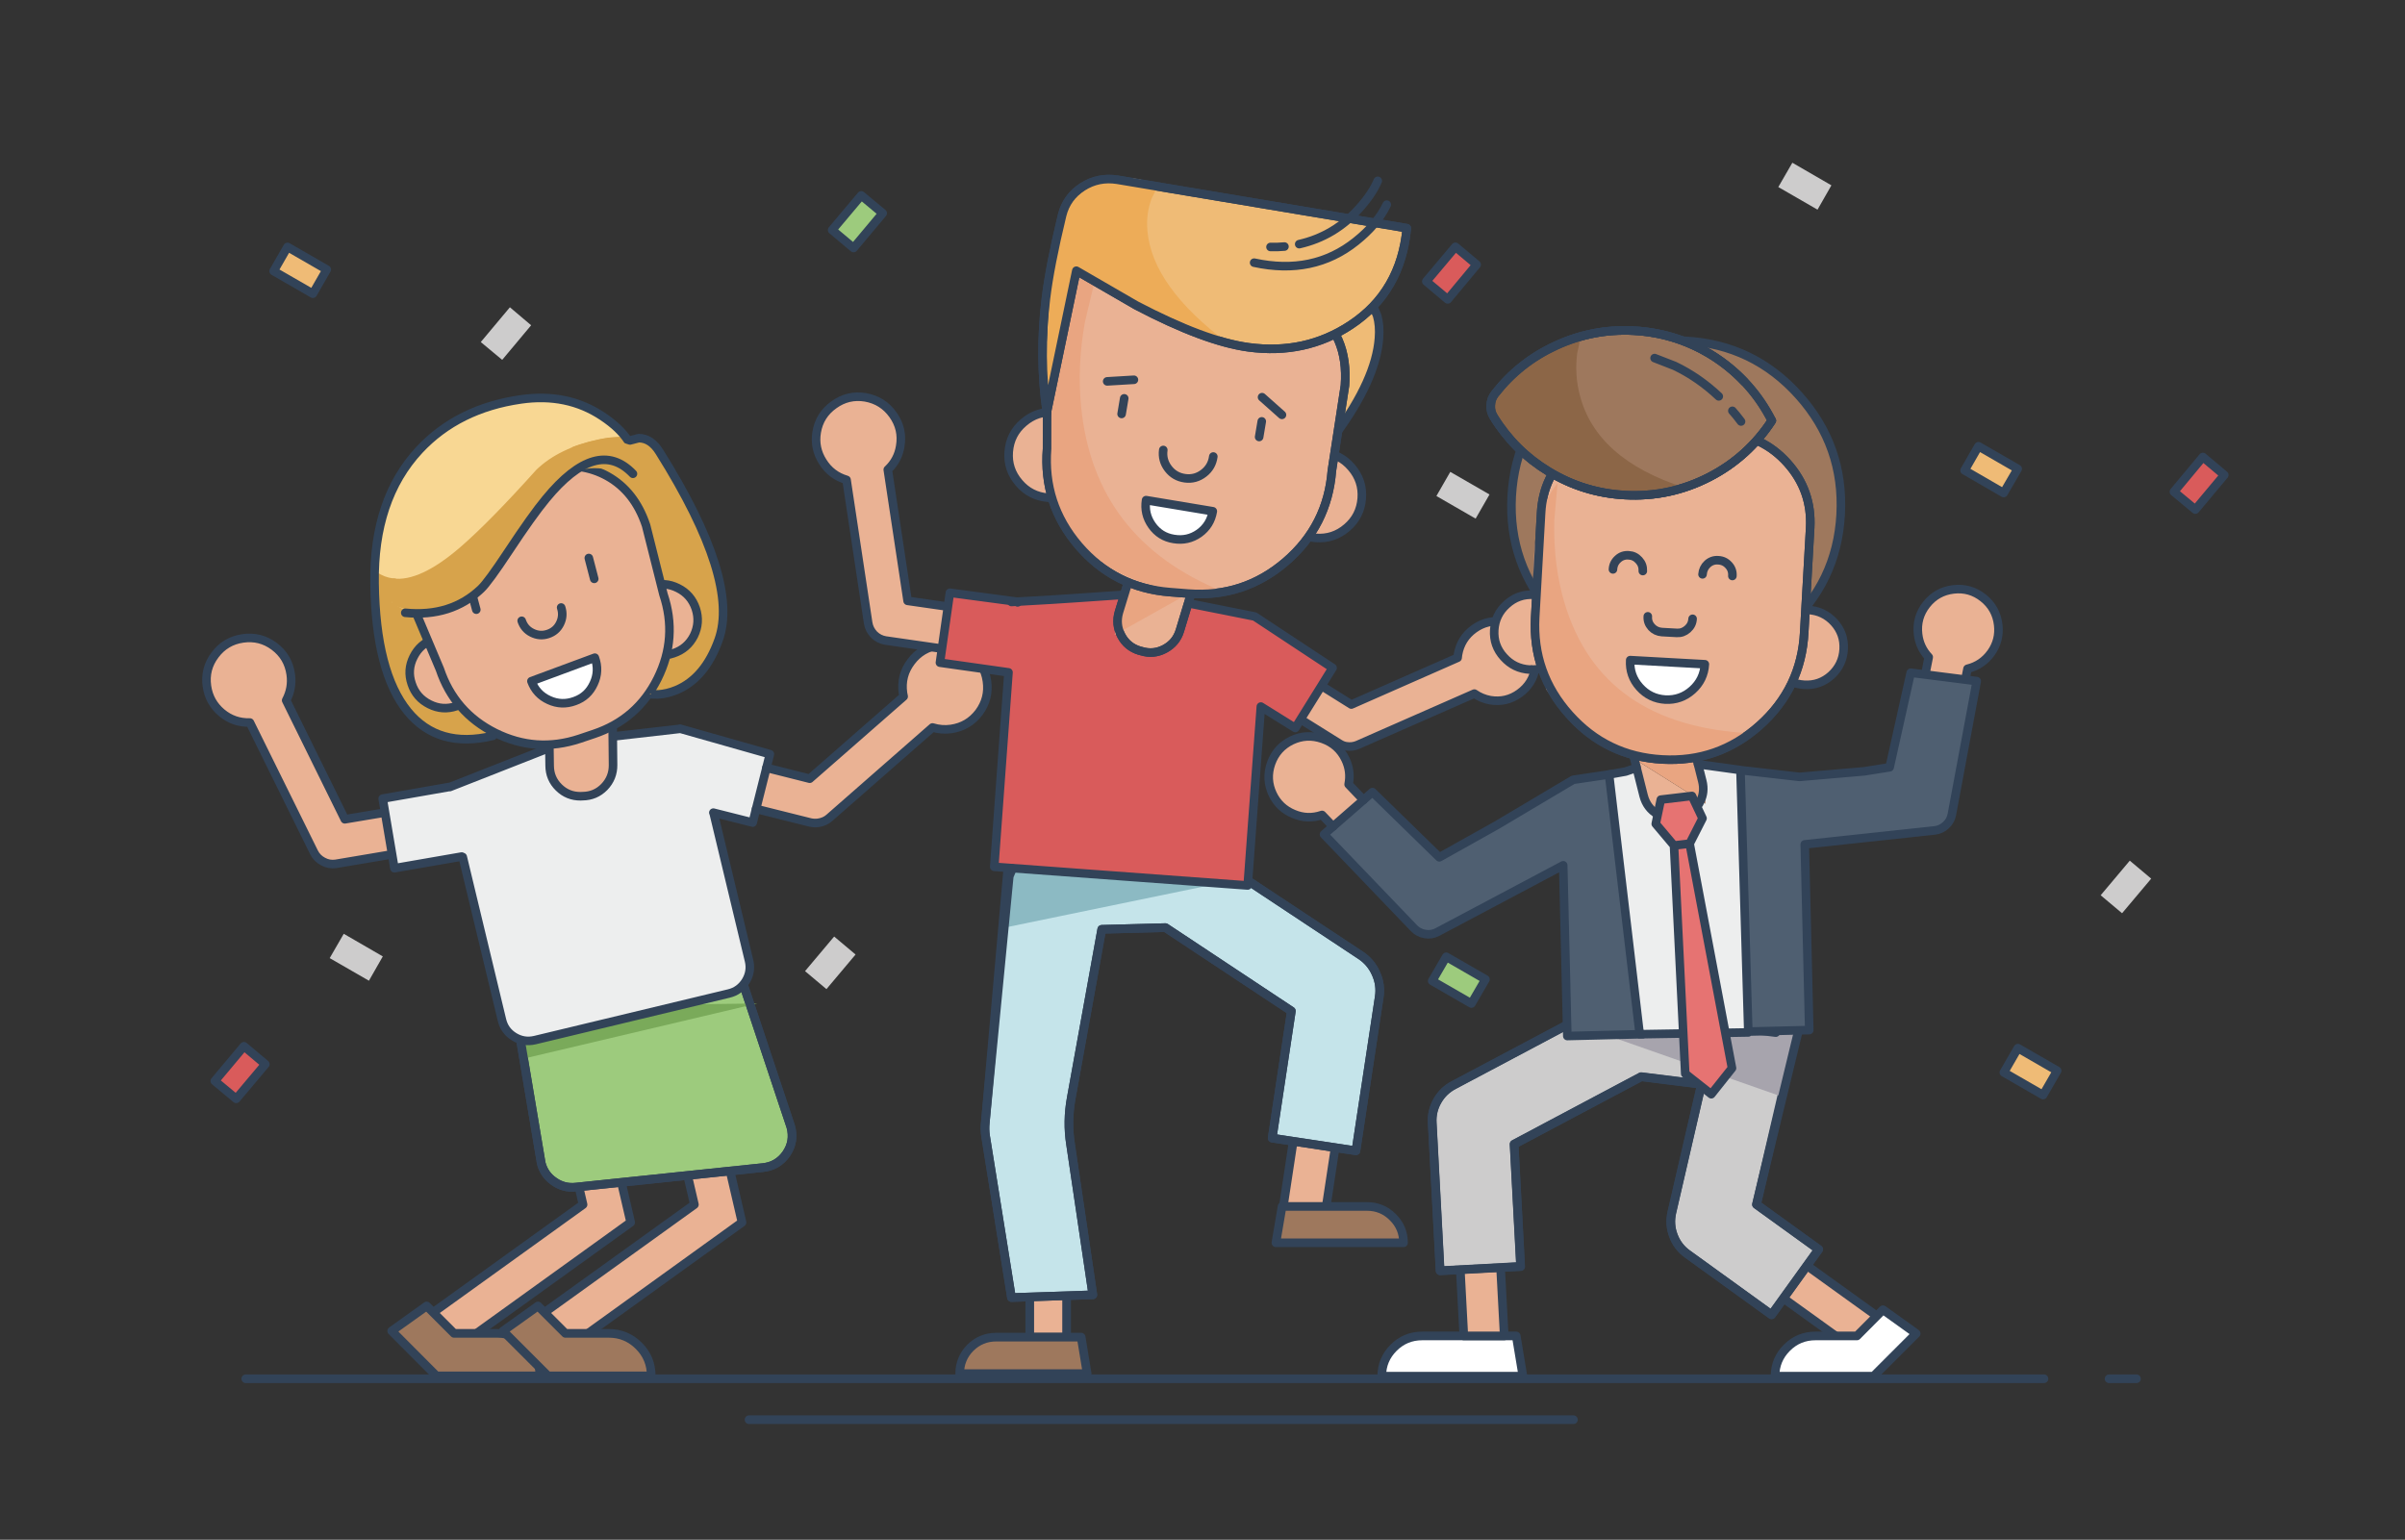<svg xmlns:xlink="http://www.w3.org/1999/xlink" xmlns="http://www.w3.org/2000/svg" baseProfile="basic" width="695" height="445" viewBox="0 0 695 445" preserveAspectRatio="xMinYMin meet"><rect x="0" y="0" width="695" height="445" fill="#333333" stroke="none"/><defs><symbol id="a" overflow="visible"><path fill="none" stroke="#324358" stroke-width="2.5" stroke-linecap="round" stroke-linejoin="round" d="M161.201 44.351q-6.25-8.85-16.95-10.75l-25.85-4.5q-10.7-1.85-19.55 4.35-8.9 6.25-10.75 16.95l-5.3 30.15q-2.75 16.05 6.6 29.35 9.35 13.35 25.4 16.15 16.05 2.8 29.4-6.55 13.35-9.4 16.1-25.45l5.3-30.1q1.85-10.7-4.4-19.6"/></symbol></defs><g overflow="visible"><path fill="none" stroke="#324358" stroke-width="2.5" stroke-linecap="round" stroke-linejoin="round" d="M609.479 398.477h7.92M71.023 398.477h519.646M216.453 410.307h238.241"/><path fill="#CDCCCC" d="M153.49 94.005l-6.138-5.197-8.415 10.048 6.187 5.148 8.366-9.999M615.469 248.741l-8.415 9.999 6.187 5.197 8.415-9.999-6.187-5.197M238.827 285.865l8.415-9.998-6.188-5.198-8.415 9.999 6.188 5.197M513.896 54.059l11.335 6.534 4.009-7.029-11.285-6.534-4.059 7.029M430.439 142.911l-11.335-6.534-4.009 6.979 11.335 6.534 4.009-6.979M106.614 283.44l4.009-7.029-11.286-6.534-4.059 7.029 11.336 6.534"/><g transform="matrix(.99 0 0 .99 635.45 139.6)"><animateTransform attributeName="transform" additive="replace" type="translate" repeatCount="indefinite" dur="1.458s" keyTimes="0;1" values="635.45,139.6;635.45,139.6" calcMode="discrete"/><animateTransform attributeName="transform" additive="sum" type="skewY" repeatCount="indefinite" dur="1.458s" keyTimes="0;0.114;0.115;0.228;0.229;0.342;0.343;0.457;0.458;0.571;0.572;0.685;0.686;0.914;0.915;1" values="0;0;180;180;0;0;180;180;0;0;180;180;0;0;180;180" calcMode="discrete"/><animateTransform attributeName="transform" additive="sum" type="scale" repeatCount="indefinite" dur="1.458s" keyTimes="0;0.114;0.115;0.228;0.229;0.342;0.343;0.457;0.458;0.571;0.572;0.685;0.686;0.914;0.915;1" values="0.99,0.99;0.99,0.99;-0.99,0.99;-0.99,0.99;0.99,0.99;0.99,0.99;-0.99,0.99;-0.99,0.99;0.99,0.99;0.99,0.99;-0.99,0.99;-0.99,0.99;0.99,0.99;0.99,0.99;-0.99,0.99;-0.99,0.99" calcMode="discrete"/><path fill="#D95B5B" stroke="#324358" stroke-width="2.5" stroke-linecap="round" stroke-linejoin="round" d="M-1.049 7.751l8.45-10.1-6.25-5.25-8.45 10.15 6.25 5.2"/></g><g transform="matrix(.99 0 0 .99 586.7 309.65)"><animateTransform attributeName="transform" additive="replace" type="translate" repeatCount="indefinite" dur="1.458s" keyTimes="0;1" values="586.7,309.65;586.7,309.65" calcMode="discrete"/><animateTransform attributeName="transform" additive="sum" type="skewY" repeatCount="indefinite" dur="1.458s" keyTimes="0;0.114;0.115;0.228;0.229;0.342;0.343;0.457;0.458;0.571;0.572;0.685;0.686;0.914;0.915;1" values="0;0;180;180;0;0;180;180;0;0;180;180;0;0;180;180" calcMode="discrete"/><animateTransform attributeName="transform" additive="sum" type="scale" repeatCount="indefinite" dur="1.458s" keyTimes="0;0.114;0.115;0.228;0.229;0.342;0.343;0.457;0.458;0.571;0.572;0.685;0.686;0.914;0.915;1" values="0.99,0.99;0.99,0.99;-0.99,0.99;-0.99,0.99;0.99,0.99;0.99,0.99;-0.99,0.99;-0.99,0.99;0.99,0.99;0.99,0.99;-0.99,0.99;-0.99,0.99;0.99,0.99;0.99,0.99;-0.99,0.99;-0.99,0.99" calcMode="discrete"/><path fill="#EFBB76" stroke="#324358" stroke-width="2.5" stroke-linecap="round" stroke-linejoin="round" d="M-7.699.301l11.45 6.6 4.1-7.1-11.45-6.6-4.1 7.1"/></g><g transform="matrix(.99 0 0 .99 575.35 135.65)"><animateTransform attributeName="transform" additive="replace" type="translate" repeatCount="indefinite" dur="1.458s" keyTimes="0;1" values="575.35,135.65;575.35,135.65" calcMode="discrete"/><animateTransform attributeName="transform" additive="sum" type="skewY" repeatCount="indefinite" dur="1.458s" keyTimes="0;0.114;0.115;0.228;0.229;0.342;0.343;0.457;0.458;0.571;0.572;0.685;0.686;0.914;0.915;1" values="0;0;180;180;0;0;180;180;0;0;180;180;0;0;180;180" calcMode="discrete"/><animateTransform attributeName="transform" additive="sum" type="scale" repeatCount="indefinite" dur="1.458s" keyTimes="0;0.114;0.115;0.228;0.229;0.342;0.343;0.457;0.458;0.571;0.572;0.685;0.686;0.914;0.915;1" values="0.99,0.99;0.99,0.99;-0.99,0.99;-0.99,0.99;0.99,0.99;0.99,0.99;-0.99,0.99;-0.99,0.99;0.99,0.99;0.99,0.99;-0.99,0.99;-0.99,0.99;0.99,0.99;0.99,0.99;-0.99,0.99;-0.99,0.99" calcMode="discrete"/><path fill="#EFBB76" stroke="#324358" stroke-width="2.5" stroke-linecap="round" stroke-linejoin="round" d="M-3.649-6.749l-4.05 7.05 11.4 6.6 4.1-7.05-11.45-6.6"/></g><g transform="matrix(.99 0 0 .99 421.5 283.2)"><animateTransform attributeName="transform" additive="replace" type="translate" repeatCount="indefinite" dur="1.458s" keyTimes="0;1" values="421.5,283.2;421.5,283.2" calcMode="discrete"/><animateTransform attributeName="transform" additive="sum" type="skewY" repeatCount="indefinite" dur="1.458s" keyTimes="0;0.114;0.115;0.228;0.229;0.342;0.343;0.457;0.458;0.571;0.572;0.685;0.686;0.914;0.915;1" values="0;0;180;180;0;0;180;180;0;0;180;180;0;0;180;180" calcMode="discrete"/><animateTransform attributeName="transform" additive="sum" type="scale" repeatCount="indefinite" dur="1.458s" keyTimes="0;0.114;0.115;0.228;0.229;0.342;0.343;0.457;0.458;0.571;0.572;0.685;0.686;0.914;0.915;1" values="0.99,0.99;0.99,0.99;-0.99,0.99;-0.99,0.99;0.99,0.99;0.99,0.99;-0.99,0.99;-0.99,0.99;0.99,0.99;0.99,0.99;-0.99,0.99;-0.99,0.99;0.99,0.99;0.99,0.99;-0.99,0.99;-0.99,0.99" calcMode="discrete"/><path fill="#9DCB7D" stroke="#324358" stroke-width="2.5" stroke-linecap="round" stroke-linejoin="round" d="M3.751 6.901l4.1-7.05-11.45-6.6-4.1 7.05 11.45 6.6"/></g><g transform="matrix(.99 0 0 .99 419.4 78.85)"><animateTransform attributeName="transform" additive="replace" type="translate" repeatCount="indefinite" dur="1.458s" keyTimes="0;1" values="419.4,78.85;419.4,78.85" calcMode="discrete"/><animateTransform attributeName="transform" additive="sum" type="skewY" repeatCount="indefinite" dur="1.458s" keyTimes="0;0.114;0.115;0.228;0.229;0.342;0.343;0.457;0.458;0.571;0.572;0.685;0.686;0.914;0.915;1" values="0;0;180;180;0;0;180;180;0;0;180;180;0;0;180;180" calcMode="discrete"/><animateTransform attributeName="transform" additive="sum" type="scale" repeatCount="indefinite" dur="1.458s" keyTimes="0;0.114;0.115;0.228;0.229;0.342;0.343;0.457;0.458;0.571;0.572;0.685;0.686;0.914;0.915;1" values="0.99,0.99;0.99,0.99;-0.99,0.99;-0.99,0.99;0.99,0.99;0.99,0.99;-0.99,0.99;-0.99,0.99;0.99,0.99;0.99,0.99;-0.99,0.99;-0.99,0.99;0.99,0.99;0.99,0.99;-0.99,0.99;-0.99,0.99" calcMode="discrete"/><path fill="#D95B5B" stroke="#324358" stroke-width="2.5" stroke-linecap="round" stroke-linejoin="round" d="M-1.049 7.751l8.45-10.15-6.2-5.2-8.5 10.1 6.25 5.25"/></g><g transform="matrix(.99 0 0 .99 247.7 64)"><animateTransform attributeName="transform" additive="replace" type="translate" repeatCount="indefinite" dur="1.458s" keyTimes="0;1" values="247.7,64;247.7,64" calcMode="discrete"/><animateTransform attributeName="transform" additive="sum" type="skewY" repeatCount="indefinite" dur="1.458s" keyTimes="0;0.114;0.115;0.228;0.229;0.342;0.343;0.457;0.458;0.571;0.572;0.685;0.686;0.914;0.915;1" values="0;0;180;180;0;0;180;180;0;0;180;180;0;0;180;180" calcMode="discrete"/><animateTransform attributeName="transform" additive="sum" type="scale" repeatCount="indefinite" dur="1.458s" keyTimes="0;0.114;0.115;0.228;0.229;0.342;0.343;0.457;0.458;0.571;0.572;0.685;0.686;0.914;0.915;1" values="0.99,0.99;0.99,0.99;-0.99,0.99;-0.99,0.99;0.99,0.99;0.99,0.99;-0.99,0.99;-0.99,0.99;0.99,0.99;0.99,0.99;-0.99,0.99;-0.99,0.99;0.99,0.99;0.99,0.99;-0.99,0.99;-0.99,0.99" calcMode="discrete"/><path fill="#9DCB7D" stroke="#324358" stroke-width="2.5" stroke-linecap="round" stroke-linejoin="round" d="M-1.049 7.751l8.5-10.15-6.25-5.2-8.5 10.1 6.25 5.25"/></g><g transform="matrix(.99 0 0 .99 86.7 78.05)"><animateTransform attributeName="transform" additive="replace" type="translate" repeatCount="indefinite" dur="1.458s" keyTimes="0;1" values="86.7,78.05;86.7,78.05" calcMode="discrete"/><animateTransform attributeName="transform" additive="sum" type="skewY" repeatCount="indefinite" dur="1.458s" keyTimes="0;0.114;0.115;0.228;0.229;0.342;0.343;0.457;0.458;0.571;0.572;0.685;0.686;0.914;0.915;1" values="0;0;180;180;0;0;180;180;0;0;180;180;0;0;180;180" calcMode="discrete"/><animateTransform attributeName="transform" additive="sum" type="scale" repeatCount="indefinite" dur="1.458s" keyTimes="0;0.114;0.115;0.228;0.229;0.342;0.343;0.457;0.458;0.571;0.572;0.685;0.686;0.914;0.915;1" values="0.99,0.99;0.99,0.99;-0.99,0.99;-0.99,0.99;0.99,0.99;0.99,0.99;-0.99,0.99;-0.99,0.99;0.99,0.99;0.99,0.99;-0.99,0.99;-0.99,0.99;0.99,0.99;0.99,0.99;-0.99,0.99;-0.99,0.99" calcMode="discrete"/><path fill="#EFBB76" stroke="#324358" stroke-width="2.5" stroke-linecap="round" stroke-linejoin="round" d="M-7.699.301l11.45 6.6 4.05-7.05-11.45-6.6-4.05 7.05"/></g><g transform="matrix(.99 0 0 .99 69.3 309.9)"><animateTransform attributeName="transform" additive="replace" type="translate" repeatCount="indefinite" dur="1.458s" keyTimes="0;1" values="69.3,309.9;69.3,309.9" calcMode="discrete"/><animateTransform attributeName="transform" additive="sum" type="skewY" repeatCount="indefinite" dur="1.458s" keyTimes="0;0.114;0.115;0.228;0.229;0.342;0.343;0.457;0.458;0.571;0.572;0.685;0.686;0.914;0.915;1" values="0;0;180;180;0;0;180;180;0;0;180;180;0;0;180;180" calcMode="discrete"/><animateTransform attributeName="transform" additive="sum" type="scale" repeatCount="indefinite" dur="1.458s" keyTimes="0;0.114;0.115;0.228;0.229;0.342;0.343;0.457;0.458;0.571;0.572;0.685;0.686;0.914;0.915;1" values="0.99,0.99;0.99,0.99;-0.99,0.99;-0.99,0.99;0.99,0.99;0.99,0.99;-0.99,0.99;-0.99,0.99;0.99,0.99;0.99,0.99;-0.99,0.99;-0.99,0.99;0.99,0.99;0.99,0.99;-0.99,0.99;-0.99,0.99" calcMode="discrete"/><path fill="#D95B5B" stroke="#324358" stroke-width="2.5" stroke-linecap="round" stroke-linejoin="round" d="M-1.049 7.751l8.5-10.1-6.25-5.25-8.5 10.15 6.25 5.2"/></g><path fill="#EAB294" stroke="#324358" stroke-width="2.5" stroke-linecap="round" stroke-linejoin="round" d="M168.092 292.251l-11.929 2.772 12.325 53.113-47.668 34.303 7.128 9.949 54.301-39.104-14.157-61.033"/><path fill="#9E785D" stroke="#324358" stroke-width="2.5" stroke-linecap="round" stroke-linejoin="round" d="M152.45 388.973q-3.613-3.613-8.662-3.613h-12.573l-7.92-7.92-10.098 7.227 12.919 12.968h29.898q0-5.098-3.564-8.662"/><path fill="#EAB294" stroke="#324358" stroke-width="2.5" stroke-linecap="round" stroke-linejoin="round" d="M200.267 292.251l-11.93 2.772 12.326 53.113-47.668 34.303 7.177 9.949 54.252-39.104-14.157-61.033"/><path fill="#9E785D" stroke="#324358" stroke-width="2.5" stroke-linecap="round" stroke-linejoin="round" d="M188.189 397.635q0-5.098-3.564-8.662-3.614-3.613-8.663-3.613H163.39l-7.92-7.92-10.098 7.227 12.969 12.968h29.848"/><path fill="#9DCB7D" stroke="#324358" stroke-width="2.5" stroke-linecap="round" stroke-linejoin="round" d="M160.172 341.503q2.822 1.98 6.287 1.584l54.003-5.643q4.307-.446 6.782-4.009 2.425-3.564 1.287-7.772l-14.107-42.371-66.33 3.464 8.316 49.45q.891 3.366 3.762 5.297"/><path fill="#7AAA5A" d="M149.737 290.909l1.782 14.998 67.319-15.889-69.101.891"/><path fill="none" stroke="#324358" stroke-width="2.5" stroke-linecap="round" stroke-linejoin="round" d="M160.172 341.503q2.822 1.98 6.287 1.584l54.003-5.643q4.307-.446 6.782-4.009 2.425-3.564 1.287-7.772l-14.107-42.371-66.33 3.464 8.316 49.45q.891 3.366 3.762 5.297"/><path fill="#EAB294" stroke="#324358" stroke-width="2.5" stroke-linecap="round" stroke-linejoin="round" d="M393.216 282.945l-13.415 6.88-9.206 60.538 12.226 1.188 10.395-68.606M308.225 386.448v-17.374h-10.642v17.374h10.642"/><path fill="#C5E4EA" d="M354.516 249.28l-1.782.049-6.682-4.455-3.069 4.703-27.027.742-.05-.297-2.673.347-12.696-1.832 5.766 1.436-10.345-2.079 4.579.643-8.885-2.178-6.93 78.209q-.198 1.881.099 3.812l7.474 46.628 23.512-.792-6.435-43.51q-1.039-6.583.198-13.365l8.811-48.757 18.414-.495 36.382 24.107-5.544 36.728 24.206 3.663 6.732-44.45q.544-3.515-.941-6.782-1.435-3.267-4.405-5.247l-38.659-25.591-.05-1.237"/><path fill="#C5E4EA" d="M300.537 248.537l-4.579-.643 10.345 2.079-5.766-1.436"/><path fill="none" stroke="#324358" stroke-width="2.5" stroke-linecap="round" stroke-linejoin="round" d="M352.734 249.329l-6.682-4.455-3.069 4.703-27.027.742-.05-.297-2.673.347-12.696-1.832-8.885-2.178-6.93 78.209q-.198 1.881.099 3.812l7.474 46.628 23.512-.792-6.435-43.51q-1.039-6.583.198-13.365l8.811-48.757 18.414-.495 36.382 24.107-5.544 36.728 24.206 3.663 6.732-44.45q.544-3.515-.941-6.782-1.435-3.267-4.405-5.247l-38.659-25.591-.05-1.237-1.782.049"/><path fill="none" stroke="#324358" stroke-width="2.5" stroke-linecap="round" stroke-linejoin="round" d="M300.537 248.537l5.766 1.436-10.345-2.079 4.579.643"/><path fill="#8CBAC3" d="M292.147 248.339l-1.584 19.701 70.041-14.454-68.457-5.247"/><path fill="none" stroke="#324358" stroke-width="2.5" stroke-linecap="round" stroke-linejoin="round" d="M354.516 249.28l-1.782.049-6.682-4.455-3.069 4.703-27.027.742-.05-.297-2.673.347-19.156-2.822-2.425 5.693-6.93 71.328q-.198 1.881.099 3.812l7.474 46.628 23.512-.792-6.435-43.51q-1.039-6.583.198-13.365l8.811-48.757 18.414-.495 36.382 24.107-5.544 36.728 24.206 3.663 6.732-44.45q.544-3.515-.941-6.782-1.435-3.267-4.405-5.247l-38.659-25.591-.05-1.237"/><path fill="#9E785D" stroke="#324358" stroke-width="2.5" stroke-linecap="round" stroke-linejoin="round" d="M405.591 359.174q0-4.356-3.119-7.425-3.069-3.069-7.425-3.069h-24.551l-1.782 10.494h36.877M287.881 386.448q-4.356 0-7.475 3.069-3.069 3.119-3.069 7.475h36.828l-1.732-10.544h-24.552"/><path fill="#FFF" stroke="#324358" stroke-width="2.5" stroke-linecap="round" stroke-linejoin="round" d="M440.092 397.734l-1.931-11.632h-27.175q-4.851 0-8.266 3.415-3.416 3.416-3.416 8.217h40.788"/><path fill="#EAB294" stroke="#324358" stroke-width="2.5" stroke-linecap="round" stroke-linejoin="round" d="M431.578 327.792L419.5 320.02l3.515 66.082h11.681l-3.118-58.31M512.807 299.973l-11.336-2.624-13.513 58.162 51.727 37.224 6.781-9.454-45.391-32.67 11.732-50.638"/><path fill="#CDCCCC" stroke="#324358" stroke-width="2.5" stroke-linecap="round" stroke-linejoin="round" d="M415.392 318.189q-1.683 2.97-1.485 6.336l2.277 42.767 23.264-1.237-1.881-35.343 36.729-19.503 17.424 2.178-8.564 37.026q-.792 3.465.446 6.732 1.237 3.316 4.108 5.346l24.255 17.523 13.612-18.909-17.968-12.969 10.89-46.827-5.494-1.287.198-1.534-14.9-1.881-2.524-.594-.05.297-25.541-3.218-2.525-4.752-6.732 3.614-1.683-.248-.148 1.238-39.006 20.691q-3.019 1.584-4.702 4.554"/><path fill="#A7A4AD" d="M514.102 316.648l5.841-18.314q-35.787-9.236-66.923-3.119l61.082 21.433"/><path fill="none" stroke="#324358" stroke-width="2.5" stroke-linecap="round" stroke-linejoin="round" d="M459.207 291.651l-.148 1.238-39.006 20.69q-3.019 1.584-4.702 4.554-1.683 2.97-1.485 6.336l2.277 42.768 23.265-1.238-1.881-35.342 36.728-19.503 17.424 2.178-8.563 37.026q-.792 3.465.445 6.731 1.238 3.317 4.109 5.346l24.254 17.523 13.613-18.909-17.969-12.968 12.87-53.212-12.375 1.188 5.099 2.376-14.899-1.881-2.525-.594-.049.297-25.542-3.218-2.525-4.752-6.732 3.614-1.683-.248"/><path fill="#FFF" stroke="#324358" stroke-width="2.5" stroke-linecap="round" stroke-linejoin="round" d="M553.743 385.409l-9.603-6.88-7.524 7.573h-11.979q-4.851 0-8.266 3.415-3.416 3.416-3.416 8.217h28.462l12.326-12.325"/><g transform="matrix(.98 -.141 .141 .98 49.95 129.85)"><animateTransform attributeName="transform" additive="replace" type="translate" dur="1.458s" keyTimes="0;1" values="0,0;0,0" fill="freeze"/><animateTransform attributeName="transform" additive="sum" type="translate" repeatCount="indefinite" dur="1.458s" keyTimes="0;0.029;0.057;0.086;0.114;0.143;0.171;0.2;0.229;0.257;0.286;0.314;0.343;0.372;0.4;0.429;0.457;0.486;0.514;0.543;0.572;0.6;0.629;0.657;0.686;0.714;0.743;0.772;0.8;0.828;0.829;1" values="184.987,291.4;185.117,291.367;185.135,291.471;185.042,291.427;185.097,291.37;185.078,291.388;184.989,291.463;185.036,291.465;185.032,291.453;185.104,291.421;185.15,291.38;185.025,291.415;185.094,291.419;185.081,291.413;185.094,291.361;185.127,291.401;185.075,291.382;185.048,291.365;185.044,291.35;185.061,291.41;185.005,291.324;185.052,291.372;185.072,291.374;185.005,291.357;185.058,291.464;185.121,291.276;185.005,291.405;185.129,291.422;185.107,291.435;185.055,291.401;0;0" calcMode="discrete"/><animateTransform attributeName="transform" additive="sum" type="translate" repeatCount="indefinite" dur="1.458s" keyTimes="0;0.829;0.857;0.886;0.914;0.943;0.972;1" values="0;185.055,291.401;185.026,291.411;185.078,291.357;185.059,291.463;185.037,291.385;185.065,291.418;184.987,291.4" calcMode="discrete"/><animateTransform attributeName="transform" additive="sum" type="rotate" repeatCount="indefinite" dur="1.458s" keyTimes="0;0.029;0.057;0.086;0.114;0.143;0.171;0.2;0.229;0.257;0.286;0.314;0.343;0.372;0.4;0.429;0.457;0.486;0.514;0.543;0.572;0.6;0.629;0.657;0.686;0.714;0.743;0.772;0.8;0.828;0.829;1" values="-8.211,0,0;-6.291,0,0;-4.557,0,0;-3.037,0,0;-1.548,0,0;-0.275,0,0;0.781,0,0;1.807,0,0;2.804,0,0;3.774,0,0;4.525,0,0;5.062,0,0;5.756,0,0;6.045,0,0;6.305,0,0;6.538,0,0;6.696,0,0;5.045,0,0;3.556,0,0;2.278,0,0;1.02,0,0;-0.029,0,0;-1.058,0,0;-2.253,0,0;-3.054,0,0;-4.021,0,0;-4.779,0,0;-5.519,0,0;-6.049,0,0;-6.557,0,0;0;0" calcMode="discrete"/><animateTransform attributeName="transform" additive="sum" type="rotate" repeatCount="indefinite" dur="1.458s" keyTimes="0;0.829;0.857;0.886;0.914;0.943;0.972;1" values="0;-6.557,0,0;-7.046,0,0;-7.515,0,0;-7.775,0,0;-8.014,0,0;-8.044,0,0;-8.211,0,0" calcMode="discrete"/><animateTransform attributeName="transform" additive="sum" type="scale" repeatCount="indefinite" dur="1.458s" keyTimes="0;0.029;0.057;0.086;0.257;0.286;0.429;0.457;0.486;0.514;0.714;0.743;0.828;0.829;1" values="0.99,0.99;0.989,0.989;0.989,0.989;0.99,0.99;0.99,0.99;0.989,0.989;0.989,0.989;0.99,0.99;0.989,0.989;0.99,0.99;0.99,0.99;0.989,0.989;0.989,0.989;1;1" calcMode="discrete"/><animateTransform attributeName="transform" additive="sum" type="scale" repeatCount="indefinite" dur="1.458s" keyTimes="0;0.829;0.972;1" values="1;0.989,0.989;0.989,0.989;0.99,0.99" calcMode="discrete"/><animateTransform attributeName="transform" additive="sum" type="translate" repeatCount="indefinite" dur="1.458s" keyTimes="0;0.029;0.057;0.086;0.114;0.143;0.171;0.2;0.229;0.257;0.314;0.343;0.372;0.4;0.457;0.486;0.514;0.543;0.572;0.6;0.629;0.657;0.686;0.714;0.743;0.772;0.8;0.828;0.829;1" values="-111.65,-180.95;-111.8,-181;-111.8,-181.05;-111.7,-181;-111.75,-180.95;-111.8,-181;-111.65,-181.15;-111.65,-181;-111.65,-180.95;-111.75,-181.05;-111.75,-181.05;-111.85,-181.05;-111.75,-181.05;-111.85,-181;-111.85,-181;-111.75,-180.95;-111.7,-180.95;-111.75,-181;-111.75,-180.95;-111.75,-180.95;-111.85,-181.05;-111.75,-180.95;-111.75,-181;-111.85,-181;-111.7,-181.05;-111.85,-181;-111.8,-181;-111.8,-181;0;0" calcMode="discrete"/><animateTransform attributeName="transform" additive="sum" type="translate" repeatCount="indefinite" dur="1.458s" keyTimes="0;0.829;0.857;0.886;0.914;0.943;0.972;1" values="0;-111.8,-181;-111.65,-180.95;-111.75,-181;-111.75,-181.1;-111.7,-181;-111.7,-181;-111.65,-180.95" calcMode="discrete"/><path fill="#EAB294" d="M213.2 88.45q-5.15 0-8.75 3.6-3.65 3.6-3.65 8.75l.05 1-30.55 19.85-12.05-4.95-4.7 11.45 15.05 6.15q1.15.45 2.35.45 1.9 0 3.35-.95l33.6-21.85q2.55 1.2 5.3 1.2 5.1 0 8.75-3.6 3.6-3.65 3.6-8.75 0-5.15-3.6-8.75-3.65-3.6-8.75-3.6M3.15 78.15q3.1 3.45 7.75 4l13.1 40.1q.6 1.9 2.25 3.1 1.6 1.2 3.6 1.2l16.65-.4-.3-12.375-11.9.275-12-36.8q2.4-3.3 2.4-7.35 0-5.15-3.6-8.75-3.6-3.6-8.75-3.6-5.1 0-8.7 3.6Q0 64.75 0 69.9q0 4.7 3.15 8.25"/><path fill="#EDEEEE" d="M66 109.25l-.1-.2-19.8.6.1 4.125.3 12.375.1 4.1 19.925-.575.975 9.25q.156 1.529.3 3.05 1.754 18.266 3.5 36.525.3 3.3 2.85 5.4 2.55 2.1 5.85 1.8l57.95-5.4q3.25-.3 5.4-2.85 2.1-2.55 1.8-5.8-1.81-19.336-3.625-38.675-.064-.69-.125-1.375l-.35-4.15h-.075l-.025-.175.1.175 10.95 4.5 1.55-3.8 4.7-11.45 1.55-3.8-24.9-11.1-.025.25-7.225.525 7.25-.775-34-1-35 8.25 6.35-.675-6.25.875m74.975 18.2l-.025-.175.1.175h-.075"/><path fill="none" stroke="#314358" stroke-width="2.5" stroke-linecap="round" stroke-linejoin="round" d="M200.8 100.8q0-5.15 3.65-8.75m-3.6 9.75l-.05-1m-30.5 20.85l30.55-19.85m-42.6 14.9l12.05 4.95m-1.7 12.65l-15.05-6.15m17.4 6.6q-1.2 0-2.35-.45m5.7-.5q-1.45.95-3.35.95m36.95-22.8l-33.6 21.85m38.9-20.65q-2.75 0-5.3-1.2m14.05-2.4q-3.65 3.6-8.75 3.6m12.35-12.35q0 5.1-3.6 8.75m0-17.5q3.6 3.6 3.6 8.75M213.2 88.45q5.1 0 8.75 3.6m-17.5 0q3.6-3.6 8.75-3.6"/><path fill="none" stroke="#324358" stroke-width="2.5" stroke-linecap="round" stroke-linejoin="round" d="M159.8 112.9l-1.55 3.8m-23.35-14.9l24.9 11.1m-113.7-3.25l19.8-.6m-19.7 4.725l-.1-4.125m-11.8 4.4l11.9-.275M22.3 77.25l12 36.8M24.7 69.9q0 4.05-2.4 7.35m-1.2-16.1q3.6 3.6 3.6 8.75M12.35 57.55q5.15 0 8.75 3.6m-17.45 0q3.6-3.6 8.7-3.6M0 69.9q0-5.15 3.65-8.75m-.5 17Q0 74.6 0 69.9m10.9 12.25q-4.65-.55-7.75-4M24 122.25l-13.1-40.1m15.35 43.2q-1.65-1.2-2.25-3.1m5.85 4.3q-2 0-3.6-1.2m20.25.8l-16.65.4m16.75 3.7l-.1-4.1m20.025 3.525l-19.925.575m105.4 1.7l-10.95-4.5m12.5.7l-1.55 3.8M158.25 116.7l-4.7 11.45M46.5 126.15l-.3-12.375M65.951 109.101l35-8.25 34 1M74.201 183.951q2.55 2.1 5.85 1.8l57.95-5.4q3.25-.3 5.4-2.85 2.1-2.55 1.8-5.8l-4.1-44.2m-66.9 56.45q-2.55-2.1-2.85-5.4l-4.55-48.7"/><path fill="#EAB294" stroke="#324358" stroke-width="2.5" stroke-linecap="round" stroke-linejoin="round" d="M97.451 93.551l-1.75 13.55q-.5 3.7 1.75 6.65t5.95 3.45l.55.05q3.7.5 6.65-1.75 2.95-2.3 3.45-6l1.8-13.5-18.4-2.45"/><path fill="#F8D793" d="M135 16.1l-3.15.35q-1.85-4.1-6.45-8.2Q116.2 0 102.55 0q-18.5 0-31.4 10.35-15.35 12.35-18.5 36.7-3.35 25.75 4.25 38.4 7.3 12.1 23.55 10.6l47.3-5.45 2.2.35q2.7.2 5.45-.5 8.75-2.25 14.3-12.75 8.65-16.3-9.25-56.7-1.9-4.4-5.45-4.9"/><path fill="#D7A34B" d="M147.85 39q-3.55-11.5-7.4-18-4.1-7-17.1-6.15-11.75.75-19.2 6.1-15.55 13-25.1 19.15Q61.6 51.3 53.8 43.95q-2.95 11.9-1.55 24.4 2.9 25.1 24.85 28.45 2.15-1.1 2.95-1.05.061.008.125.025-3.922-3.866-7.925-10.425Q64 71.8 63.7 57.5q3.25.75 9.25-.8 12.25-3.05 22-15.2 12.4-15.5 20.4-18.15 8.05-2.75 13.5 7 6.2 11.2 7.45 27.8 1.583 20.777-8.325 32.2.8-.1 3.275-.1 5.05 0 5.25-.15 9.75-5.65 11.85-10.1 4.95-10.2 3.7-22.05-.85-8-4.2-18.95"/><path fill="#D7A34B" d="M127.975 90.35q-.675.093-.225.25l.225-.25"/><path fill="none" stroke="#314358" stroke-width="2.5" stroke-linecap="round" stroke-linejoin="round" d="M135.051 16.151q3.55.5 5.45 4.9 17.9 40.4 9.25 56.7-5.55 10.5-14.3 12.75-2.75.7-5.45.5l-2.2-.35m7.25-74.5l-3.15.35q-1.85-4.1-6.45-8.2-9.2-8.25-22.85-8.25-18.5 0-31.4 10.35-15.35 12.35-18.5 36.7-3.35 25.75 4.25 38.4 7.3 12.1 23.55 10.6"/><path fill="#EAB294" stroke-width="2.5" stroke-linecap="round" stroke-linejoin="round" d="M144.45 67.75q-.8-4.25-4.3-6.65-3.5-2.45-7.75-1.65-4.2.75-6.6 4.3-2.45 3.5-1.7 7.7.8 4.2 4.3 6.65 3.55 2.45 7.75 1.65 4.2-.75 6.65-4.25 2.4-3.55 1.65-7.75M59.25 77.7q.75 4.2 4.3 6.65 3.5 2.45 7.7 1.65 4.25-.75 6.65-4.25 2.45-3.55 1.7-7.75-.8-4.2-4.3-6.65t-7.75-1.65q-4.2.75-6.65 4.3-2.45 3.5-1.65 7.7"/><path fill="none" stroke="#314358" stroke-width="2.5" stroke-linecap="round" stroke-linejoin="round" d="M144.45 67.75q-.8-4.25-4.3-6.65-3.5-2.45-7.75-1.65-4.2.75-6.6 4.3-2.45 3.5-1.7 7.7.8 4.2 4.3 6.65 3.55 2.45 7.75 1.65 4.2-.75 6.65-4.25 2.4-3.55 1.65-7.75M59.25 77.7q.75 4.2 4.3 6.65 3.5 2.45 7.7 1.65 4.25-.75 6.65-4.25 2.45-3.55 1.7-7.75-.8-4.2-4.3-6.65t-7.75-1.65q-4.2.75-6.65 4.3-2.45 3.5-1.65 7.7"/><path fill="#EAB294" stroke="#314358" stroke-width="2.5" stroke-linecap="round" stroke-linejoin="round" d="M133.55 41.7q-1.85-10.3-9.1-15.85-6.95-5.3-16.9-4.9h-4.9q-3 0-5.1.4l-8.5.5q-13.25-.55-21.1 9.55-7.65 9.85-5.2 23.2L68 74.65q2.4 13.1 13.35 20.7 10.95 7.55 24.1 5.2l4.35-.8q13.15-2.4 20.7-13.35 7.6-11 5.2-24.1l-2.15-20.6"/><path fill="none" stroke="#314358" stroke-width="2.5" stroke-linecap="round" stroke-linejoin="round" d="M96.15 67.95q-2.05-1.4-2.5-3.9m2.5 3.9q2.1 1.45 4.55 1 2.5-.45 3.9-2.5 1.45-2.1 1-4.6M115.65 48.7l.7 6.25M80.25 52.7l.75 6.25"/><path fill="#FFF" stroke="#324358" stroke-width="2.5" stroke-linecap="round" stroke-linejoin="round" d="M98.25 88.1q3.4 2.2 7.4 1.35 4-.8 6.2-4.25 2.25-3.4 1.4-7.45l-19.3 4.15q.85 4 4.3 6.2"/><path fill="#F8D793" d="M137.65 23.2l-3.6-1.2q-16.2-5.5-23.65-7.15-2.85-.6-3.45-.4-4.1-.35-8.45-.65-8.6-.6-9.5-.2-1.4.6-20.45 1.85L57 53.55l2.55 1.95q3.35 2.1 7.2 2.6 12.35 1.7 25.2-12.75 12.8-14.45 22.05-21.1 4.65-3.35 6.7-3.8l16.95 2.75"/><path fill="#D7A34B" d="M137.276 31.126q2.371 1.798 4.475 3.85-.701-2.687-1.25-5.775-1-5.95-4-8.75-1.65-1.55-7.4-4.25-1.532-.715-2.55-1.4-1.499-.008-3.15.1-11.75.75-19.2 6.1-15.55 13-25.1 19.15-13.294 8.532-20.975 6.3-.579 4.696-1.325 7.55 3.254 1.623 6.95 3.55 3.25.75 9.25-.8 12.25-3.05 22-15.2 12.4-15.5 20.4-18.15 8.054-2.75 21.875 7.725M127.801 90.651l.25-.25q-.7.1-.25.25"/><path fill="none" stroke="#314358" stroke-width="2.5" stroke-linecap="round" stroke-linejoin="round" d="M131.901 26.201q-8.75-12.25-26.15 3.6-4.65 4.2-13 13.6-7.2 8.1-9.55 9.75-9.8 6.95-22.85 3.75"/></g><g transform="matrix(.988 .068 -.068 .988 241.7 41.45)"><animateTransform attributeName="transform" additive="replace" type="translate" dur="1.458s" keyTimes="0;1" values="0,0;0,0" fill="freeze"/><animateTransform attributeName="transform" additive="sum" type="translate" repeatCount="indefinite" dur="1.458s" keyTimes="0;0.029;0.057;0.086;0.114;0.143;0.171;0.2;0.229;0.257;0.286;0.314;0.343;0.372;0.4;0.429;0.457;0.486;0.514;0.543;0.572;0.6;0.629;0.657;0.686;0.714;0.743;0.772;0.8;0.828;0.829;1" values="328.372,252.68;328.363,252.751;328.436,252.688;328.413,252.701;328.35,252.668;328.318,252.691;328.411,252.615;328.47,252.713;328.393,252.717;328.339,252.73;328.405,252.751;328.329,252.686;328.343,252.649;328.399,252.708;328.427,252.688;328.403,252.675;328.352,252.75;328.486,252.718;328.411,252.713;328.392,252.689;328.454,252.705;328.447,252.725;328.3,252.658;328.381,252.675;328.458,252.708;328.388,252.71;328.463,252.694;328.403,252.704;328.349,252.739;328.41,252.744;0;0" calcMode="discrete"/><animateTransform attributeName="transform" additive="sum" type="translate" repeatCount="indefinite" dur="1.458s" keyTimes="0;0.829;0.857;0.886;0.914;0.943;0.972;1" values="0;328.41,252.744;328.464,252.704;328.383,252.696;328.457,252.646;328.417,252.722;328.436,252.776;328.372,252.68" calcMode="discrete"/><animateTransform attributeName="transform" additive="sum" type="rotate" repeatCount="indefinite" dur="1.458s" keyTimes="0;0.029;0.057;0.086;0.114;0.143;0.171;0.2;0.229;0.257;0.286;0.314;0.343;0.372;0.4;0.429;0.457;0.486;0.514;0.543;0.572;0.6;0.629;0.657;0.686;0.714;0.743;0.772;0.8;0.828;0.829;1" values="3.94,0,0;2.559,0,0;1.53,0,0;0.517,0,0;-0.286,0,0;-1.26,0,0;-2.026,0,0;-2.771,0,0;-3.312,0,0;-4.019,0,0;-4.522,0,0;-5.002,0,0;-5.277,0,0;-5.533,0,0;-5.769,0,0;-5.797,0,0;-5.974,0,0;-4.803,0,0;-3.813,0,0;-3.023,0,0;-2.059,0,0;-1.298,0,0;-0.551,0,0;-0.003,0,0;0.529,0,0;1.048,0,0;1.553,0,0;2.045,0,0;2.523,0,0;2.801,0,0;0;0" calcMode="discrete"/><animateTransform attributeName="transform" additive="sum" type="rotate" repeatCount="indefinite" dur="1.458s" keyTimes="0;0.829;0.857;0.886;0.914;0.943;0.972;1" values="0;2.801,0,0;3.251,0,0;3.5,0,0;3.548,0,0;3.77,0,0;3.791,0,0;3.94,0,0" calcMode="discrete"/><animateTransform attributeName="transform" additive="sum" type="scale" repeatCount="indefinite" dur="1.458s" keyTimes="0;0.257;0.286;0.429;0.457;0.486;0.514;0.828;0.829;1" values="0.99,0.99;0.99,0.99;0.989,0.989;0.989,0.989;0.99,0.99;0.989,0.989;0.99,0.99;0.99,0.99;1;1" calcMode="discrete"/><animateTransform attributeName="transform" additive="sum" type="scale" repeatCount="indefinite" dur="1.458s" keyTimes="0;0.829;1" values="1;0.99,0.99;0.99,0.99" calcMode="discrete"/><animateTransform attributeName="transform" additive="sum" type="translate" repeatCount="indefinite" dur="1.458s" keyTimes="0;0.029;0.057;0.086;0.114;0.143;0.171;0.2;0.229;0.257;0.286;0.314;0.343;0.372;0.4;0.429;0.457;0.486;0.514;0.543;0.572;0.6;0.629;0.657;0.686;0.714;0.743;0.772;0.8;0.828;0.829;1" values="-102,-206.85;-102,-206.9;-102.05,-206.9;-102.1,-206.9;-102,-206.8;-101.9,-206.85;-102.05,-206.8;-102.15,-206.9;-102.05,-206.85;-102,-206.9;-102.05,-206.95;-101.95,-206.85;-101.95,-206.8;-102.05,-206.85;-102.05,-206.8;-102.05,-206.8;-101.95,-206.9;-102.1,-206.95;-102.05,-206.85;-102,-206.85;-102,-206.95;-102.1,-206.9;-102,-206.8;-102,-206.85;-102.15,-206.9;-102,-206.95;-102,-206.9;-102,-206.9;-102,-206.85;-102.05,-206.9;0;0" calcMode="discrete"/><animateTransform attributeName="transform" additive="sum" type="translate" repeatCount="indefinite" dur="1.458s" keyTimes="0;0.829;0.857;0.886;0.914;0.943;0.972;1" values="0;-102.05,-206.9;-102.1,-206.95;-102,-206.9;-102.05,-206.85;-102.05,-206.85;-102.1,-206.9;-102,-206.85" calcMode="discrete"/><path fill="#EAB294" d="M211.5 130.15q-3-3.7-7.75-4.2-4.7-.45-8.4 2.6-3.65 3.05-4.15 7.8l-.05.95-30 15.75-9.075-4.85-5.4 10.175 11.775 6.275q1.1.6 2.1.65 1.7.15 3.2-.6l33-17.3q2.15 1.3 4.75 1.6 4.75.45 8.4-2.6 3.65-3.05 4.1-7.8.5-4.75-2.5-8.45M2.4 92.95q2.75 3.8 7.3 4.8l9.15 41.2q.45 1.95 1.95 3.3 1.5 1.3 3.5 1.5h.1l16.45 1.225.9-12.35-11.85-.875-8.4-37.8q2.8-3 3.15-7.1.5-5.05-2.75-9t-8.35-4.5q-5.1-.5-9.05 2.8Q.55 79.4.05 84.45q-.45 4.7 2.35 8.5"/><path fill="#D95B5B" d="M41.75 132.625l-.9 12.35-.3 4.125 20.15 1.45-.25 56.9 74.15.35.25-52.35L145.3 161l1.375-2.625 5.4-10.175 2.875-5.45-23.7-13.4L97.5 125q-8.891 1.221-17.775 2.45l-7.775 1.05-10 1.5-.1-.2h-.15l-1.55.2 1.55-.2-19.65-1.25-.3 4.075M61.95 130l-.1-.2h-.15l10.25-1.3-10 1.5"/><path fill="none" stroke="#324358" stroke-width="2.5" stroke-linecap="round" stroke-linejoin="round" d="M203.75 125.95q-4.7-.45-8.4 2.6-3.65 3.05-4.15 7.8l-.05.95-30 15.75-9.075-4.85 2.875-5.45-23.7-13.4L97.5 125q-8.891 1.221-17.775 2.45l-7.775 1.05-10.25 1.3-19.65-1.25-.3 4.075-11.85-.875-8.4-37.8q2.8-3 3.15-7.1.5-5.05-2.75-9t-8.35-4.5q-5.1-.5-9.05 2.8Q.55 79.4.05 84.45q-.45 4.7 2.35 8.5 2.75 3.8 7.3 4.8l9.15 41.2q.45 1.95 1.95 3.3 1.5 1.3 3.5 1.5h.1l16.45 1.225-.3 4.125 20.15 1.45-.25 56.9 74.15.35.25-52.35L145.3 161l1.375-2.625 11.775 6.275q1.1.6 2.1.65 1.7.15 3.2-.6l33-17.3q2.15 1.3 4.75 1.6 4.75.45 8.4-2.6 3.65-3.05 4.1-7.8.5-4.75-2.5-8.45-3-3.7-7.75-4.2M152.075 148.2l-5.4 10.175M40.85 144.975l.9-12.35"/><path fill="none" stroke="#324358" stroke-width="2.5" stroke-linecap="round" stroke-linejoin="round" d="M61.95 130l-.1-.2h-.15l-1.55.2"/><path fill="#EAB294" stroke="#324358" stroke-width="2.5" stroke-linecap="round" stroke-linejoin="round" d="M98.401 141.601l.55.1q3.6.85 6.75-1.1 3.2-2 4.05-5.6l3.05-13.3-18.05-4.2-3.1 13.3q-.8 3.65 1.15 6.8t5.6 4"/><path fill="#E9A581" d="M93.651 122.901l-2.8 14.6 20.65-13.5-17.85-1.1"/><path fill="none" stroke="#324358" stroke-width="2.5" stroke-linecap="round" stroke-linejoin="round" d="M98.401 141.601l.55.1q3.6.85 6.75-1.1 3.2-2 4.05-5.6l3.05-13.3-18.05-4.2-3.1 13.3q-.8 3.65 1.15 6.8t5.6 4"/><path fill="#EAB294" stroke="#324358" stroke-width="2.5" stroke-linecap="round" stroke-linejoin="round" d="M68.951 73.901q-5.15-.05-8.85 3.6-3.7 3.6-3.75 8.8-.05 5.15 3.6 8.85 3.6 3.7 8.8 3.75 5.2.05 8.85-3.6 3.7-3.65 3.75-8.8.05-5.2-3.6-8.85-3.65-3.7-8.8-3.75M147.651 80.201q-5.2-.05-8.9 3.6t-3.75 8.85q-.05 5.2 3.6 8.85 3.65 3.7 8.8 3.75 5.2.05 8.9-3.6 3.7-3.6 3.75-8.8.05-5.15-3.6-8.85-3.6-3.7-8.8-3.8"/><path fill="#EFBB76" stroke="#324358" stroke-width="2.5" stroke-linecap="round" stroke-linejoin="round" d="M161.851 45.851q.05-3.75-1-6.6l-1.05-2.05-11.65 2.25-1.95 9.3q-2.1 10.85-3 18.5-2.8 24.4 7.9 7.5 10.7-16.85 10.75-28.9"/><path fill="#EAB294" stroke="#324358" stroke-width="2.5" stroke-linecap="round" stroke-linejoin="round" d="M141.601 38.351q-9.5-5.75-27.55-5.9l-22.75-13.6q-14.3-3.4-20.65 10.4-4.75 10.4-4.9 30.35l1.7 25.05q-.15 16.15 11.15 27.65 11.35 11.5 27.5 11.65l5.4.05q16.15.1 27.65-11.2 11.5-11.35 11.65-27.45l2.1-25.05q.1-15.05-11.3-21.95"/><path fill="#E9A581" d="M77.751 36.151l-5.35-3.9-2.75 22.7q-2.65 24.45-2.05 33.4 5.05 26.7 30.05 33.25 12.5 3.25 23.95 1.15-38.55-12.55-45.05-50.85-2.05-11.95-.6-25.05l1.8-10.7"/><path fill="none" stroke="#324358" stroke-width="2.5" stroke-linecap="round" stroke-linejoin="round" d="M141.601 38.351q-9.5-5.75-27.55-5.9l-22.75-13.6q-14.3-3.4-20.65 10.4-4.75 10.4-4.9 30.35l1.7 25.05q-.15 16.15 11.15 27.65 11.35 11.5 27.5 11.65l5.4.05q16.15.1 27.65-11.2 11.5-11.35 11.65-27.45l2.1-25.05q.1-15.05-11.3-21.95"/><path fill="none" stroke="#324358" stroke-width="2.5" stroke-linecap="round" stroke-linejoin="round" d="M116.001 83.601q-.2 3.05-2.45 5.05-2.3 2.05-5.35 1.85-3.05-.2-5.05-2.45-2.05-2.3-1.85-5.35"/><path fill="#EFBB76" stroke="#324358" stroke-width="2.5" stroke-linecap="round" stroke-linejoin="round" d="M153.351 42.551q13.95-10.65 14.4-29.3l-85.2-8.3q-5.6-.5-10 2.75-4.45 3.3-5.4 8.7-2.55 14.95-3.05 24.6-.9 17.1 2.55 33.05l5.75-41.8 18.15 8.9q20.7 9.1 33.5 9.95 16.7 1.1 29.3-8.55"/><path fill="#EDAC58" d="M94.401 6.101q-6.85-3.45-15.55-.5-10.45 3.6-12.45 15.2-1.85 10.85-1 33.15.45 11.15 1.25 20.1l5.75-41.8q4.4 2.8 25.4 10.7 10.5 3.95 20.15 7.35-23.1-14.95-25.65-31.05-.8-5.05.6-9.6l1.5-3.55"/><path fill="none" stroke="#324358" stroke-width="2.5" stroke-linecap="round" stroke-linejoin="round" d="M153.351 42.551q13.95-10.65 14.4-29.3l-85.2-8.3q-5.6-.5-10 2.75-4.45 3.3-5.4 8.7-2.55 14.95-3.05 24.6-.9 17.1 2.55 33.05l5.75-41.8 18.15 8.9q20.7 9.1 33.5 9.95 16.7 1.1 29.3-8.55"/><path fill="none" stroke="#324358" stroke-width="2.5" stroke-linecap="round" stroke-linejoin="round" d="M161.451 6.801q-2.35 5.9-8.25 11.3-11.75 10.8-29.2 8.25M132.501 21.051q-2.2.35-4.05.4"/><path fill="none" stroke="#324358" stroke-width="2.5" stroke-linecap="round" stroke-linejoin="round" d="M153.651 8.251q-6.7 8.75-16.9 11.8m16.9-11.8q3.4-4.4 4.7-8.2M88.901 68.451l-.45 4.6M129.401 72.401l-.45 4.6M91.351 62.851l-7.75 1M135.151 70.101l-6.15-4.75"/><path fill="#FFF" stroke="#324358" stroke-width="2.5" stroke-linecap="round" stroke-linejoin="round" d="M106.15 108.4q4.1.4 7.25-2.15 3.15-2.6 3.55-6.7l-19.65-1.9q-.35 4.05 2.2 7.2 2.6 3.2 6.65 3.55"/></g><g transform="matrix(.983 -.116 .116 .983 352.9 108.9)"><animateTransform attributeName="transform" additive="replace" type="translate" dur="1.458s" keyTimes="0;1" values="0,0;0,0" fill="freeze"/><animateTransform attributeName="transform" additive="sum" type="translate" repeatCount="indefinite" dur="1.458s" keyTimes="0;0.029;0.057;0.086;0.114;0.143;0.171;0.2;0.229;0.257;0.286;0.314;0.343;0.372;0.4;0.429;0.457;0.486;0.514;0.543;0.572;0.6;0.629;0.657;0.686;0.714;0.743;0.772;0.8;0.828;0.829;1" values="488.275,297.708;488.347,297.68;488.24,297.719;488.247,297.689;488.219,297.758;488.208,297.668;488.211,297.734;488.27,297.779;488.24,297.801;488.259,297.815;488.341,297.736;488.28,297.817;488.259,297.846;488.176,297.872;488.218,297.816;488.296,297.85;488.226,297.825;488.134,297.81;488.176,297.792;488.25,297.8;488.183,297.742;488.161,297.741;488.195,297.811;488.162,297.769;488.17,297.683;488.247,297.679;488.124,297.658;488.282,297.645;488.177,297.725;488.211,297.605;0;0" calcMode="discrete"/><animateTransform attributeName="transform" additive="sum" type="translate" repeatCount="indefinite" dur="1.458s" keyTimes="0;0.829;0.857;0.886;0.914;0.943;0.972;1" values="0;488.211,297.605;488.193,297.588;488.24,297.577;488.214,297.692;488.135,297.681;488.142,297.617;488.275,297.708" calcMode="discrete"/><animateTransform attributeName="transform" additive="sum" type="rotate" repeatCount="indefinite" dur="1.458s" keyTimes="0;0.029;0.057;0.086;0.114;0.143;0.171;0.2;0.229;0.257;0.286;0.314;0.343;0.372;0.4;0.429;0.457;0.486;0.514;0.543;0.572;0.6;0.629;0.657;0.686;0.714;0.743;0.772;0.8;0.828;0.829;1" values="-6.74,0,0;-5.06,0,0;-3.77,0,0;-2.504,0,0;-1.262,0,0;-0.047,0,0;0.77,0,0;1.751,0,0;2.518,0,0;3.264,0,0;3.797,0,0;4.306,0,0;4.79,0,0;5.252,0,0;5.312,0,0;5.536,0,0;5.69,0,0;4.294,0,0;3.054,0,0;2.02,0,0;1.002,0,0;0.003,0,0;-0.792,0,0;-1.757,0,0;-2.519,0,0;-3.262,0,0;-3.799,0,0;-4.508,0,0;-5.013,0,0;-5.5,0,0;0;0" calcMode="discrete"/><animateTransform attributeName="transform" additive="sum" type="rotate" repeatCount="indefinite" dur="1.458s" keyTimes="0;0.829;0.857;0.886;0.914;0.943;0.972;1" values="0;-5.5,0,0;-5.785,0,0;-6.048,0,0;-6.295,0,0;-6.526,0,0;-6.552,0,0;-6.74,0,0" calcMode="discrete"/><animateTransform attributeName="transform" additive="sum" type="scale" repeatCount="indefinite" dur="1.458s" keyTimes="0;0.029;0.057;0.286;0.314;0.343;0.372;0.429;0.457;0.743;0.772;0.828;0.829;1" values="0.99,0.99;0.989,0.989;0.99,0.99;0.99,0.99;0.989,0.989;0.99,0.99;0.989,0.989;0.989,0.989;0.99,0.99;0.99,0.99;0.989,0.989;0.989,0.989;1;1" calcMode="discrete"/><animateTransform attributeName="transform" additive="sum" type="scale" repeatCount="indefinite" dur="1.458s" keyTimes="0;0.829;0.972;1" values="1;0.989,0.989;0.989,0.989;0.99,0.99" calcMode="discrete"/><animateTransform attributeName="transform" additive="sum" type="translate" repeatCount="indefinite" dur="1.458s" keyTimes="0;0.029;0.057;0.086;0.114;0.143;0.171;0.2;0.229;0.257;0.286;0.314;0.343;0.372;0.4;0.429;0.457;0.486;0.514;0.543;0.572;0.6;0.629;0.657;0.686;0.714;0.743;0.772;0.8;0.828;0.829;1" values="-113.45,-205.45;-113.45,-205.45;-113.4,-205.35;-113.35,-205.35;-113.35,-205.45;-113.3,-205.3;-113.35,-205.35;-113.4,-205.35;-113.35,-205.4;-113.35,-205.35;-113.45,-205.3;-113.35,-205.35;-113.3,-205.3;-113.25,-205.4;-113.45,-205.35;-113.45,-205.5;-113.4,-205.6;-113.25,-205.55;-113.35,-205.6;-113.4,-205.6;-113.3,-205.65;-113.3,-205.6;-113.35,-205.7;-113.35,-205.6;-113.35,-205.55;-113.3,-205.65;-113.3,-205.55;-113.35,-205.6;-113.25,-205.65;-113.3,-205.7;0;0" calcMode="discrete"/><animateTransform attributeName="transform" additive="sum" type="translate" repeatCount="indefinite" dur="1.458s" keyTimes="0;0.829;0.857;0.886;0.914;0.943;0.972;1" values="0;-113.3,-205.7;-113.3,-205.6;-113.4,-205.65;-113.4,-205.65;-113.25,-205.75;-113.25,-205.6;-113.45,-205.45" calcMode="discrete"/><path fill="#EAB294" d="M196.7 90.15q-3.45 3.45-3.45 8.35 0 3.9 2.3 7l-1.6 4.925 11.45 2.85 1-3.075q4.4-.55 7.4-3.85 3-3.35 3-7.85 0-4.9-3.45-8.35-3.45-3.45-8.3-3.45-4.9 0-8.35 3.45"/><path fill="#4F5F71" d="M208.65 114.1l-3.25-.825-11.45-2.85-4.15-1.025-9.35 26.7-7.55.3-18.9-.6-16.9-3.975-6.675 76.075 17.725 1.65 5.05-54 38.15.4q1.9 0 3.45-1.15 1.55-1.1 2.1-2.95l11.75-37.75M64.55 139.45L46.8 146.8l-17.15-21.2-2.875 1.975-9.725 6.65-2.9 1.975L37 166.45q1.15 1.55 3.05 2.1 1.85.55 3.65-.15l38.75-15.05L77.8 203l21.95 2.05-.9-.1V128.6l.35-.025-10.95.325-23.7 10.55"/><path fill="#EAB294" d="M23 122.55q1.2-3.7-.05-7.35-1.55-4.6-5.95-6.75-4.4-2.15-9-.6-4.6 1.6-6.75 5.95-2.15 4.4-.6 9 1.45 4.25 5.4 6.45 3.85 2.2 8.2 1.25l2.8 3.725 9.725-6.65L23 122.55"/><path fill="#EDEEEE" d="M137.1 131.825v-.025l-12.1-3.15.65 5q.23 1.68-.125 3.2l.325 3.5-1.325-1.075q-.259.445-.575.875-.027.02-.05.05-2.2 2.85-5.85 3.35-3.65.5-6.5-1.75-2.9-2.2-3.4-5.85-.479-3.654-.95-7.3-.036-.263-.075-.525l-.075-.525-3.3.7-4.55.275-.35.025v76.35l.9.1q.15.01.3.025l30.35 3.075.025-.25 6.675-76.075"/><path fill="#EAB294" d="M125.65 133.65l-.65-5-1-7.65-17.5 2.3q.208 1.612.425 3.225l.05.4q.01.084.025.175l.125 1.025q.039.262.075.525.471 3.646.95 7.3.5 3.65 3.4 5.85 2.85 2.25 6.5 1.75t5.85-3.35q.023-.03.05-.05.316-.43.575-.875L107.55 125.6l17 .65.975 10.6q.355-1.52.125-3.2"/><path fill="#E9A581" d="M125.85 140.35l-.325-3.5q-.292 1.269-1 2.425l1.325 1.075"/><path fill="#E9A581" d="M124.525 139.275q.708-1.156 1-2.425l-.975-10.6-17-.65 16.975 13.675"/><path fill="#EAB294" d="M107.05 127.6l.075.525L107 127.1l.05.5"/><path fill="none" stroke="#324358" stroke-width="2.5" stroke-linecap="round" stroke-linejoin="round" d="M193.25 98.5q0 3.9 2.3 7l-1.6 4.925-4.15-1.025-9.35 26.7-7.55.3-18.9-.6-16.9-3.975v-.025l-12.1-3.15-1-7.65-17.5 2.3q.208 1.612.425 3.225l.05.4q.01.084.025.175l.05.5-3.3.7-4.55.275-10.95.325-23.7 10.55-17.75 7.35-17.15-21.2-2.875 1.975L23 122.55q1.2-3.7-.05-7.35-1.55-4.6-5.95-6.75-4.4-2.15-9-.6-4.6 1.6-6.75 5.95-2.15 4.4-.6 9 1.45 4.25 5.4 6.45 3.85 2.2 8.2 1.25l2.8 3.725-2.9 1.975L37 166.45q1.15 1.55 3.05 2.1 1.85.55 3.65-.15l38.75-15.05L77.8 203l21.95 2.05q.15.01.3.025l30.35 3.075.025-.25 17.725 1.65 5.05-54 38.15.4q1.9 0 3.45-1.15 1.55-1.1 2.1-2.95l11.75-37.75-3.25-.825 1-3.075q4.4-.55 7.4-3.85 3-3.35 3-7.85 0-4.9-3.45-8.35-3.45-3.45-8.3-3.45-4.9 0-8.35 3.45-3.45 3.45-3.45 8.35M193.95 110.425l11.45 2.85M137.1 131.825l-6.675 76.075"/><path fill="none" stroke="#324358" stroke-width="2.5" stroke-linecap="round" stroke-linejoin="round" d="M26.775 127.575l-9.725 6.65m82.7 70.825l-.9-.1V128.6l.35-.025M125 128.65l.65 5q.23 1.68-.125 3.2m-1 2.425q-.259.445-.575.875-.027.02-.05.05-2.2 2.85-5.85 3.35-3.65.5-6.5-1.75-2.9-2.2-3.4-5.85-.479-3.654-.95-7.3-.036-.263-.075-.525l-.075-.525M107 127.1l.125 1.025M125.525 136.85q-.292 1.269-1 2.425"/><path fill="#E67372" d="M124.45 144.5l-2.3-6.85H113l-2.3 6.85 4.55 6.9h4.6l4.6-6.9"/><path fill="#E67372" d="M119.85 151.4h-4.6l-4.55 66.55 6.85 6.85 6.9-6.85-4.6-66.55"/><path fill="none" stroke="#324358" stroke-width="2.5" stroke-linecap="round" stroke-linejoin="round" d="M122.15 137.65H113l-2.3 6.85 4.55 6.9-4.55 66.55 6.85 6.85 6.9-6.85-4.6-66.55 4.6-6.9-2.3-6.85M115.25 151.4h4.6"/><path fill="#EAB294" stroke-width="2.5" stroke-linecap="round" stroke-linejoin="round" d="M169.35 92.2q-2.65-3.7-7.1-4.5-4.45-.8-8.15 1.85-3.7 2.6-4.5 7.05-.75 4.45 1.85 8.15t7.05 4.5q4.45.8 8.15-1.8 3.7-2.65 4.5-7.1.8-4.45-1.8-8.15"/><path fill="#EAB294" d="M83.525 73.975q-.188-.041-.375-.075-4.45-.8-8.15 1.85-3.7 2.6-4.5 7.05-.8 4.45 1.85 8.15 2.6 3.7 7.05 4.5.267.045.525.075 4.147.519 7.625-1.925 3.7-2.6 4.5-7.05.75-4.45-1.85-8.15-2.491-3.545-6.675-4.425"/><path fill="#EE9C78" d="M84.05 74.05q-.266-.045-.525-.075 4.184.88 6.675 4.425 2.6 3.7 1.85 8.15-.8 4.45-4.5 7.05-3.478 2.444-7.625 1.925.189.042.375.075 4.45.8 8.15-1.8 3.7-2.65 4.5-7.1.8-4.45-1.8-8.15-2.65-3.7-7.1-4.5"/><path fill="none" stroke="#324358" stroke-width="2.5" stroke-linecap="round" stroke-linejoin="round" d="M169.35 92.2q-2.65-3.7-7.1-4.5-4.45-.8-8.15 1.85-3.7 2.6-4.5 7.05-.75 4.45 1.85 8.15t7.05 4.5q4.45.8 8.15-1.8 3.7-2.65 4.5-7.1.8-4.45-1.8-8.15M75 75.75q3.7-2.65 8.15-1.85M70.5 82.8q.8-4.45 4.5-7.05m-2.65 15.2q-2.65-3.7-1.85-8.15m8.9 12.65q-4.45-.8-7.05-4.5m7.575 4.575q-.258-.03-.525-.075m3.75-21.55q.187.034.375.075"/><path fill="none" stroke="#324358" stroke-width="2.5" stroke-linecap="round" stroke-linejoin="round" d="M79.925 95.525q4.147.519 7.625-1.925 3.7-2.6 4.5-7.05.75-4.45-1.85-8.15-2.491-3.545-6.675-4.425"/><path fill="#9E785D" stroke="#324358" stroke-width="2.5" stroke-linecap="round" stroke-linejoin="round" d="M174.9 61.1q3.4-19.65-8.05-35.95-11.45-16.3-31.05-19.7-19.6-3.4-35.9 8.05-16.3 11.45-19.75 31.05-3.4 19.6 8.05 35.9 11.45 16.3 31.05 19.7 19.6 3.45 35.95-8 16.3-11.45 19.7-31.05"/><path fill="#EAB294" d="M161.201 44.351q-6.25-8.85-16.95-10.75l-25.85-4.5q-10.7-1.85-19.55 4.35-8.9 6.25-10.75 16.95l-5.3 30.15q-2.75 16.05 6.6 29.35 9.35 13.35 25.4 16.15 16.05 2.8 29.4-6.55 13.35-9.4 16.1-25.45l5.3-30.1q1.85-10.7-4.4-19.6"/><use xlink:href="#a"/><path fill="#E9A581" d="M91.651 53.101l2.25-10.75q-8.7 8.25-10.3 28.3-.55 6.8-.35 16.6.1 5.35.3 14.5 13.7 24.8 37.05 24.7 11.65 0 20.55-5-42.8-7.25-49.3-43.9-2.05-11.45-.2-24.45"/><use xlink:href="#a"/><path fill="none" stroke="#324358" stroke-width="2.5" stroke-linecap="round" stroke-linejoin="round" d="M114.851 67.501q1.05 1.45.75 3.25m-.75-3.25q-1.05-1.5-2.8-1.8-1.8-.35-3.25.7-1.5 1.05-1.8 2.85M140.701 72.001q1.05 1.45.7 3.25m-.7-3.25q-1.05-1.5-2.85-1.8-1.75-.35-3.25.7-1.45 1.05-1.8 2.85M116.201 87.301q-1.05-1.5-.7-3.25m.7 3.25q1.05 1.45 2.85 1.8l4.3.75q1.75.3 3.25-.75t1.8-2.8"/><path fill="#9E785D" d="M158.151 31.551q-4.4-11.9-14-20.1-9.95-8.45-22.9-10.7-11.85-2.05-23.25 1.7-11.05 3.6-19.2 11.85-1.3 1.3-1.6 3.15-.35 1.8.45 3.5 4.9 10.55 14.05 17.7 9.45 7.4 21.3 9.45 12.9 2.25 25.15-2.35 11.85-4.45 20-14.2"/><path fill="none" stroke="#324358" stroke-width="2.5" stroke-linecap="round" stroke-linejoin="round" d="M158.151 31.551q-4.4-11.9-14-20.1-9.95-8.45-22.9-10.7-11.85-2.05-23.25 1.7-11.05 3.6-19.2 11.85-1.3 1.3-1.6 3.15-.35 1.8.45 3.5 4.9 10.55 14.05 17.7 9.45 7.4 21.3 9.45 12.9 2.25 25.15-2.35 11.85-4.45 20-14.2"/><path fill="#8C6647" d="M104.001 5.451l1.65-4.85q-14.75 4.4-23.1 11.55-2.65 2.25-4.3 4.5l-1.15 1.8q10.8 21.9 33.15 27.9 11.2 3 20.2 1.6-24.55-11.25-27.1-30.4-.85-6 .65-12.1"/><path fill="none" stroke="#324358" stroke-width="2.5" stroke-linecap="round" stroke-linejoin="round" d="M138.151 45.751q11.85-4.45 20-14.2-4.4-11.9-14-20.1-9.95-8.45-22.9-10.7-11.85-2.05-23.25 1.7-11.05 3.6-19.2 11.85-1.3 1.3-1.6 3.15-.35 1.8.45 3.5 4.9 10.55 14.05 17.7 9.45 7.4 21.3 9.45 12.9 2.25 25.15-2.35"/><path fill="none" stroke="#324358" stroke-width="2.5" stroke-linecap="round" stroke-linejoin="round" d="M138.151 45.751q11.85-4.45 20-14.2m-20 14.2q-12.25 4.6-25.15 2.35-11.85-2.05-21.3-9.45-9.15-7.15-14.05-17.7-.8-1.7-.45-3.5.3-1.85 1.6-3.15 8.15-8.25 19.2-11.85 11.4-3.75 23.25-1.7 9.25 1.6 17.2 6.55 7.6 4.75 13.05 12M147.051 27.351q.9 1.25 2.15 3.4"/><path fill="none" stroke="#324358" stroke-width="2.5" stroke-linecap="round" stroke-linejoin="round" d="M131.851 12.351q6.55 4.15 11.75 10.35m-11.75-10.35l-5.55-2.95"/><path fill="#FFF" stroke="#324358" stroke-width="2.5" stroke-linecap="round" stroke-linejoin="round" d="M125.9 106.95q3.7-2.6 4.5-7.05l-21.5-3.75q-.8 4.45 1.8 8.15t7.05 4.5q4.45.75 8.15-1.85"/></g></g></svg>